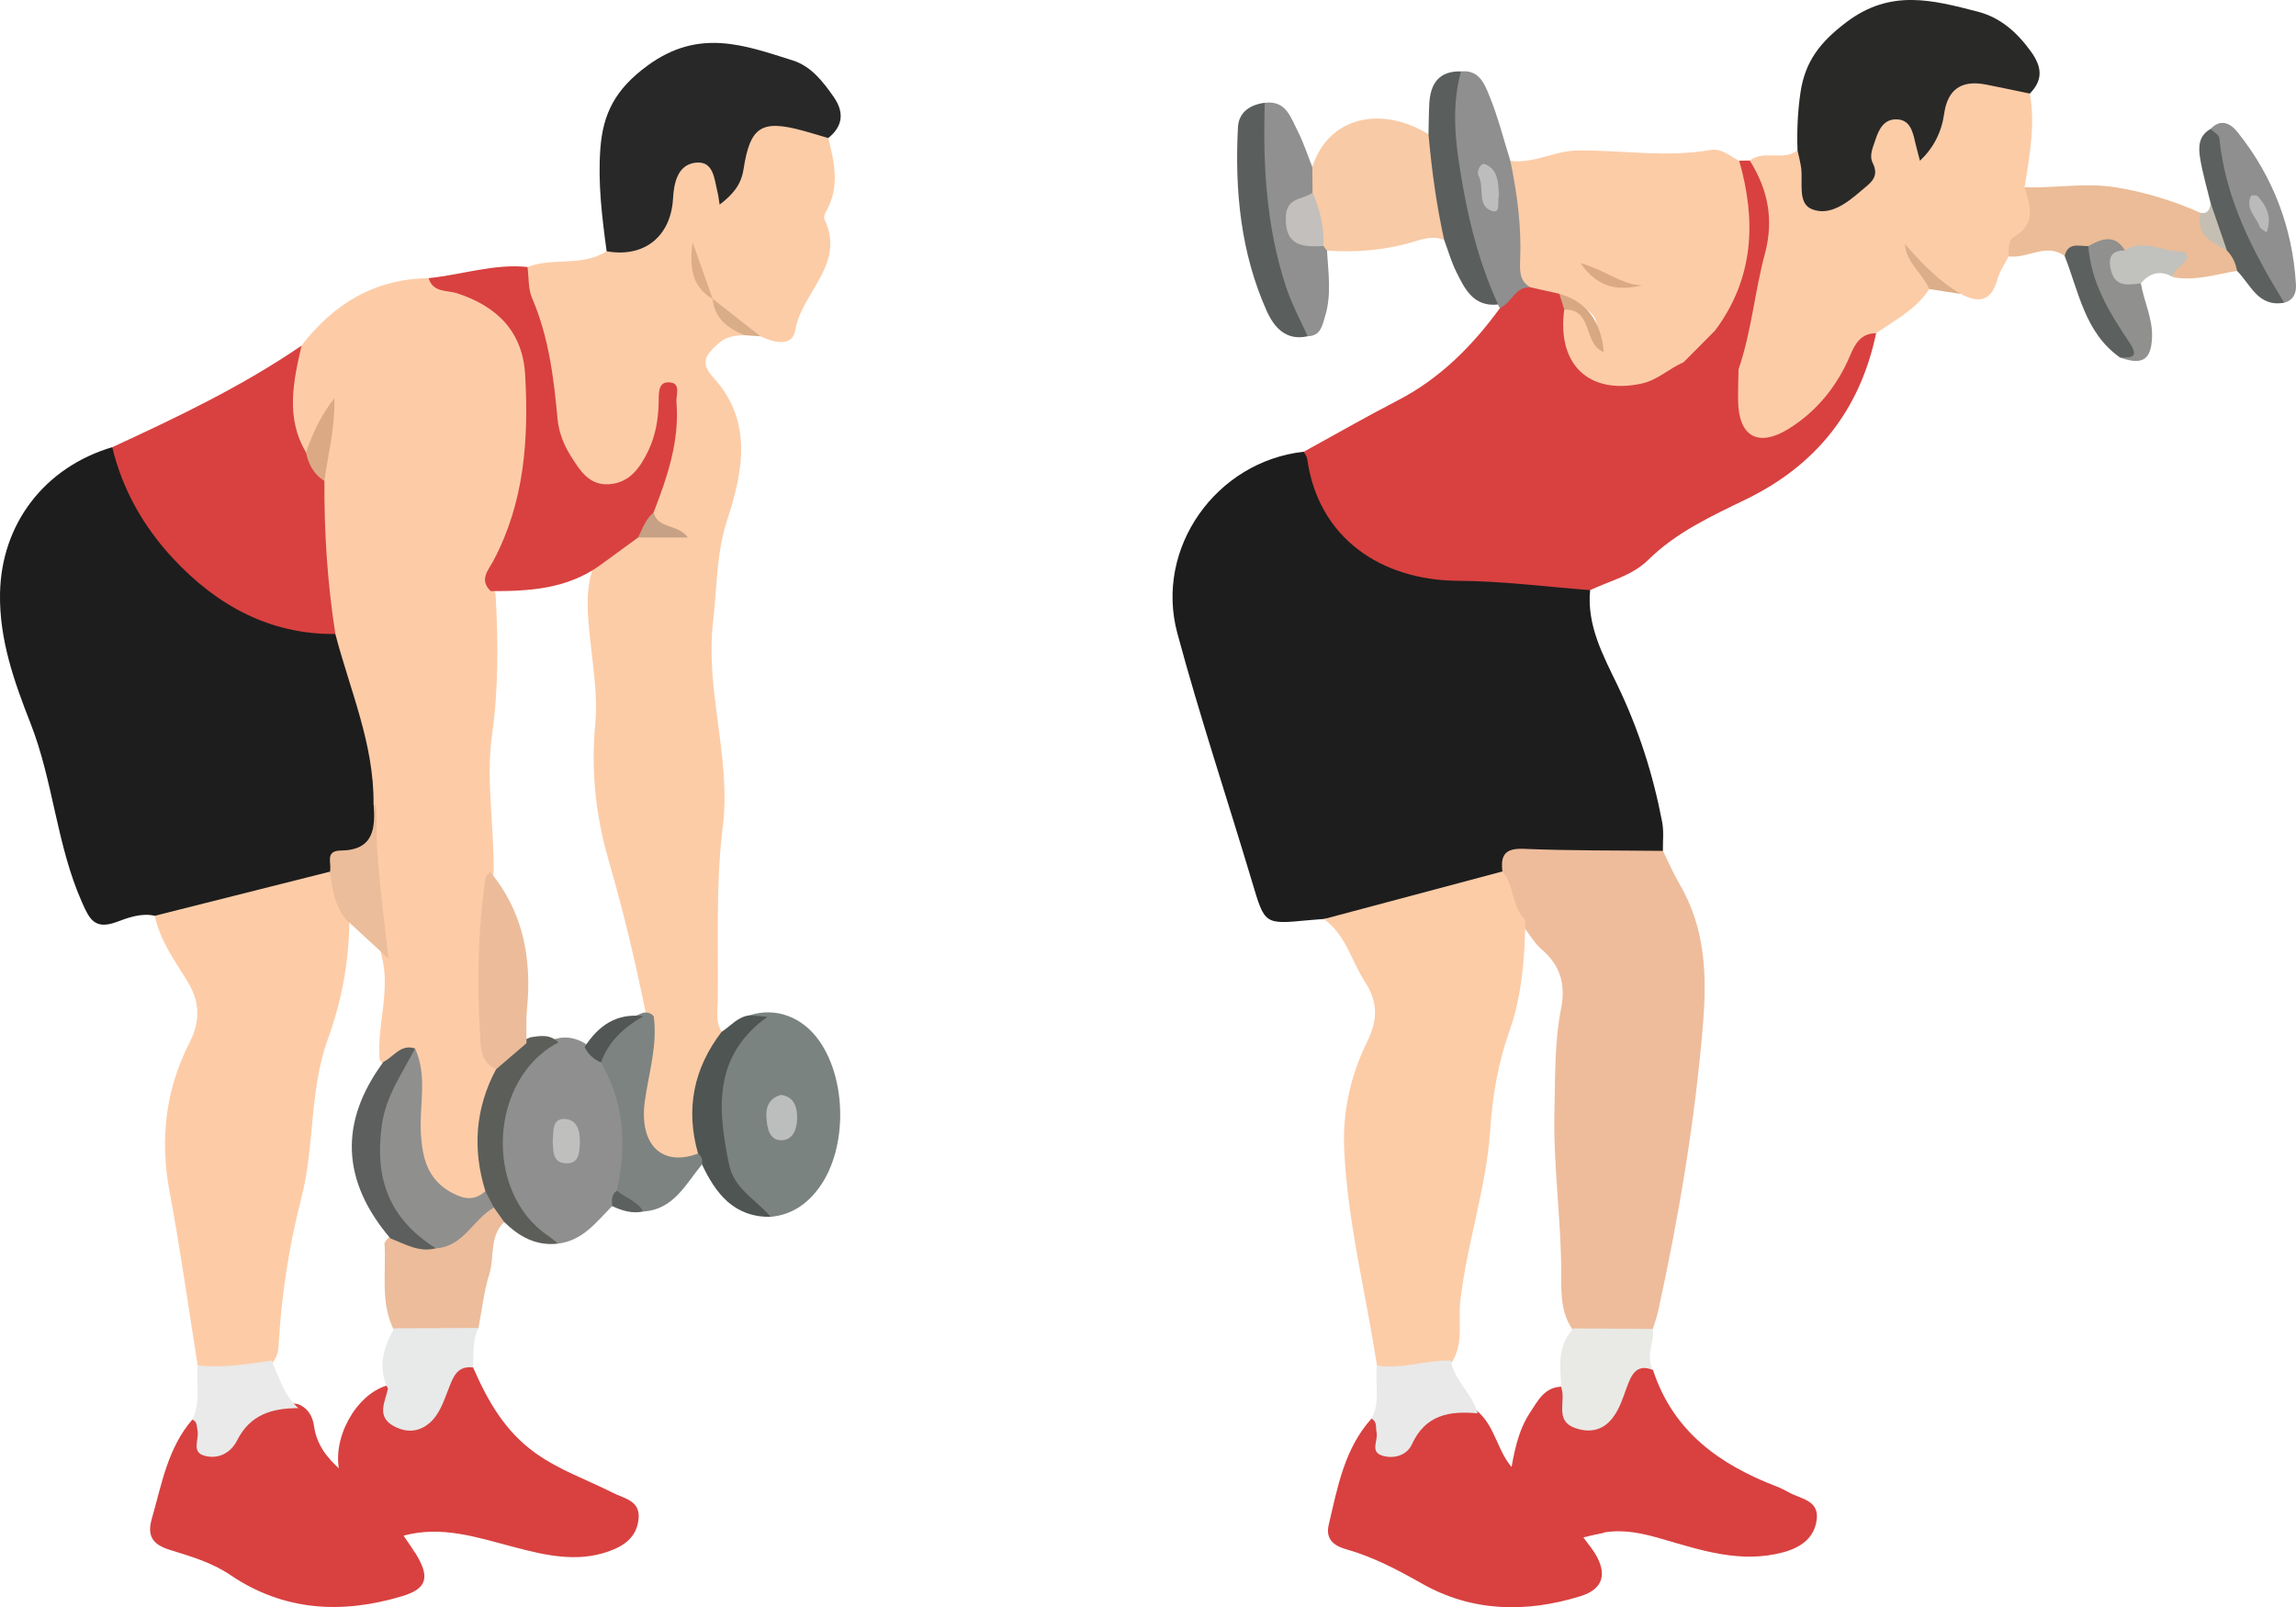 <?xml version="1.0" encoding="UTF-8"?>
<svg id="Layer_1" xmlns="http://www.w3.org/2000/svg" viewBox="0 0 1020.52 714.47">
  <defs>
    <style>
      .cls-1 {
        fill: #dcae89;
      }

      .cls-2 {
        fill: #bebdbd;
      }

      .cls-3 {
        fill: #c5bfb3;
      }

      .cls-4 {
        fill: #bcbebd;
      }

      .cls-5 {
        fill: #d9ad88;
      }

      .cls-6 {
        fill: #ecbc9a;
      }

      .cls-7 {
        fill: #c2bfbc;
      }

      .cls-8 {
        fill: #525755;
      }

      .cls-9 {
        fill: #fdcca7;
      }

      .cls-10 {
        fill: #deac87;
      }

      .cls-11 {
        fill: #5a5f5d;
      }

      .cls-12 {
        fill: #4f5552;
      }

      .cls-13 {
        fill: #bfbfbe;
      }

      .cls-14 {
        fill: #f8caa5;
      }

      .cls-15 {
        fill: #282828;
      }

      .cls-16 {
        fill: #dbaa84;
      }

      .cls-17 {
        fill: #d7a882;
      }

      .cls-18 {
        fill: #8f8f8f;
      }

      .cls-19 {
        fill: #bbbaba;
      }

      .cls-20 {
        fill: #e9eae9;
      }

      .cls-21 {
        fill: #8f8f8e;
      }

      .cls-22 {
        fill: #5c605e;
      }

      .cls-23 {
        fill: #292928;
      }

      .cls-24 {
        fill: #fccca7;
      }

      .cls-25 {
        fill: #e9eae6;
      }

      .cls-26 {
        fill: #5c5e5a;
      }

      .cls-27 {
        fill: #eebc9b;
      }

      .cls-28 {
        fill: #e9e9e9;
      }

      .cls-29 {
        fill: #ecbc9b;
      }

      .cls-30 {
        fill: #5a5e5c;
      }

      .cls-31 {
        fill: #e8e9e9;
      }

      .cls-32 {
        fill: #dba984;
      }

      .cls-33 {
        fill: #7d8380;
      }

      .cls-34 {
        fill: #ebbc97;
      }

      .cls-35 {
        fill: #d84140;
      }

      .cls-36 {
        fill: #7b8380;
      }

      .cls-37 {
        fill: #8f908f;
      }

      .cls-38 {
        fill: #90908f;
      }

      .cls-39 {
        fill: #c6a185;
      }

      .cls-40 {
        fill: #c1c1be;
      }

      .cls-41 {
        fill: #1d1d1d;
      }

      .cls-42 {
        fill: #ecbd9a;
      }

      .cls-43 {
        fill: #5c5f5d;
      }
    </style>
  </defs>
  <path class="cls-41" d="M588.44,408.53c-2.34.18-4.69.32-7.03.55-19.48,1.88-19.25,1.82-24.85-16.94-11.02-36.89-23.23-73.46-33.25-110.61-10.24-37.99,17.36-76.47,56.16-80.71,5.19,1.55,5.14,6.49,6.45,10.36,9.62,28.38,28.4,42.97,58.67,43.25,17.28.16,34.3,3.4,51.58,2.86,4.01-.12,8.98-.61,10.6,5.04-1.53,15.64,5.77,29.01,12.12,42.19,9.41,19.53,15.89,39.8,19.91,60.95.79,4.13.25,8.5.32,12.76-4.03,4.09-9.28,3.49-14.27,3.56-13.23.17-26.46.01-39.69.09-5.53.03-11.02.2-14.43,5.65-2.28,2.84-5.23,4.65-8.8,5.27-19.2,3.31-37.7,9.37-56.34,14.79-5.81,1.69-11.47.28-17.17.94Z"/>
  <path class="cls-24" d="M368.14,61.38c2.85,11.06,5.22,22.09-1.12,32.87-.55.93-.93,2.52-.51,3.39,9.48,19.92-10.23,32.27-13.04,49.14-1.27,7.6-9.52,5.56-15.46,2.72-9.24-3.18-16.94-8.31-21.65-17.2-4.66-6.01-7.59-12.7-7.94-20.4.25,7.87,3.19,14.67,8.16,20.68,3.13,6.89,9.83,10.68,14.28,16.43-4.35.11-8.29.59-11.86,3.92-5.12,4.78-8.16,8.09-1.8,15.06,17.52,19.2,13.05,41.75,6.01,63.2-4.89,14.9-4.45,29.99-6.24,45.01-3.65,30.63,8.08,60.59,4.3,91.2-3.18,25.79-1.91,51.66-2.23,77.51-.06,4.6-1.01,9.46,1.73,13.76,1.49,1.84.86,3.75-.13,5.4-8.19,13.54-11.73,27.94-8.52,43.72.47,2.31-.19,4.66-1.41,6.77-11.18,5.71-20.12,2.91-24.87-7.85-2.78-6.29-3.13-12.82-2.16-19.6,1.66-11.64,4.16-23.2,3.7-35.05-4.72-23.5-10.22-46.81-16.92-69.83-5.77-19.84-7.81-39.92-5.87-60.59,1.1-11.7-.78-23.49-2.03-35.2-1.25-11.71-2.79-23.44,1.29-34.96,5.03-7.01,12.42-10.85,19.84-14.65,6.21-1.39,12.33-.77,18.59.68-6.19-1.5-13.15-2.14-13.82-10.61,3.8-15.96,11.25-31.27,8.21-47.72-2.31,10.44-3.09,22.23-11.73,31.14-10.51,10.84-21.73,10.22-30.84-1.83-7.16-9.46-10.4-20.44-10.9-31.93-.53-12.39-3.5-23.95-7.42-35.6-2.35-7-7.33-14.51-1.3-22.26,11.32-4.38,24.36-.06,35.17-6.99,3.4-2.21,7.62-1.76,11.16-3.35,8.82-3.95,17.02-8.45,15.99-20.32-.23-2.7.51-5.47,1.6-8,2.09-4.87,5.22-9.15,10.79-9.72,5.99-.61,9.09,3.52,11.01,8.69.5,1.33.53,3.06,3.21,3.71,6.79-9.36,2.25-27.75,20.02-28.9,8.78-.57,17.94.36,24.73,7.58Z"/>
  <path class="cls-9" d="M134.02,153.63c14.27-18.58,32.52-29.68,56.5-29.98,3.06,2.01,6.71,2,10.07,2.97,24.94,7.23,35.95,20.85,36.59,46.72.66,26.89-2.32,53.23-15.08,77.58-2.29,4.37-3.18,8.79-1.8,13.59,1.14,20.65,1.33,41.18-1.56,61.83-2.82,20.1.86,40.4.7,60.62-2.07,19.5-3.69,39-3.25,58.67.22,9.95,1.32,19.55,5.15,28.75,1.5,6.96-2.8,12.67-4.11,19.04-2.46,11.95-.03,23.91-.28,35.86-4.22,7.86-10.55,6.81-16.98,3.65-11.49-5.66-15.19-16.05-16.15-27.89-.9-11.24.91-22.57-1.14-33.72-2.81-2.65-5.02-.06-7.36.9-2.65,1.09-5.23,2.2-6.66-1.64-1.07-15.26,5.05-30.36.95-45.68-4.48-22.11-4.8-44.59-6.17-66.97-.92-26.77-11.87-51.31-17.32-77.07-4.84-21.54-6.04-43.37-5.08-65.33,1.57-9.9,2.4-19.97,4.7-28.97-4.81,3.31-1.67,14.57-12.15,14.28-9.43-15.83-9.58-31.57.43-47.21Z"/>
  <path class="cls-41" d="M149.06,281.84c6.49,24.92,17.2,48.89,16.97,75.32,2.02,10.7,2.4,20.46-11.37,23.79-3.6.87-4.91,4.86-7.12,7.57-2.3,2.28-5.15,3.57-8.25,4.18-19.94,3.91-39.25,10.39-59.15,14.49-3.78.78-7.6,2.21-11.36-.1-6.01-1.38-12,.92-17,2.77-9.73,3.61-12.07-1.44-15.21-8.47-11.42-25.55-12.83-53.92-22.98-79.8C6.29,303-.36,284.27.01,263.79c.56-30.87,19.71-56.04,49.87-65,3.39,1.92,4.26,5.48,5.6,8.7,16.95,40.77,45.53,66.98,90.68,72.49,1.18.14,2.13.91,2.89,1.85Z"/>
  <path class="cls-35" d="M706.78,262.33c-19.45-1.46-38.89-4.05-58.34-4.13-34.56-.15-62.53-18.99-67.42-54.25-.15-1.09-1.02-2.08-1.54-3.12,13.94-7.64,27.73-15.56,41.83-22.86,18.83-9.75,33.19-24.25,45.47-41.14,2.47-6.57,6.24-11.53,14.14-11.39,4.42.11,8.49,1.31,12.09,3.95,2.45,2.13,3.71,4.87,4.19,8.02,1.39,29.86,16.31,38.28,43.54,24.53,1.75-.88,3.53-1.72,5.36-2.42,7.32-1.73,11.45-7.42,15.85-12.79.86-.73,1.84-1.24,2.9-1.61,6.87-.41,12.27.57,9.11,9.64-1.12,3.2.56,6.13.92,9.19.71,4.69.34,9.41.58,14.12.62,12.63,8.21,16.5,18.83,9.3,10.6-7.18,18.76-16.6,24.3-28.26,2.35-4.95,4.76-10.08,10.49-12.14,1.72-.62,3.77-1.54,4.81,1.16-7.1,34.07-26.56,58.61-57.68,73.76-15.5,7.54-31.1,14.67-43.62,27.01-7.17,7.06-17.03,9.27-25.8,13.43Z"/>
  <path class="cls-27" d="M667.79,387.4c-.89-7.12,1.07-10.42,9.41-10.07,20.62.87,41.29.67,61.94.91,2.42,4.88,4.55,9.91,7.3,14.6,11.57,19.77,12.35,40.47,10.45,63.12-3.6,42.93-10.72,85.08-19.91,127.02-.58,2.65-1.55,5.21-2.34,7.81-11.37,5.92-23.03,4.36-34.75,1.41-6.18-7.55-5.98-17.07-5.96-25.67.05-24.27-3.62-48.33-3.02-72.63.38-15.26,0-30.58,2.96-45.58,2.11-10.73-.33-19.14-8.56-26.21-3.26-2.8-5.4-6.67-8.05-10.04-6.42-6.96-9.44-15.24-9.45-24.67Z"/>
  <path class="cls-24" d="M667.79,387.4c5.38,6.24,3.98,15.69,10.17,21.54-.19,16.86-1.47,33.64-7.13,49.63-5.02,14.18-7.45,28.74-8.44,43.61-1.73,25.88-10.39,50.52-13.32,76.21-1.04,9.14,1.73,18.96-3.96,27.45-10.93,3.16-21.79,8.45-33.1,1.19-4.85-32.07-13.1-63.59-14.55-96.21-.76-16.98,2.93-32.92,10.24-47.81,4.71-9.59,4.81-17.61-.95-26.45-6.1-9.35-8.54-21.07-18.33-28.02,26.46-7.05,52.91-14.1,79.36-21.14Z"/>
  <path class="cls-9" d="M68.78,407.1c25.95-6.54,51.9-13.08,77.86-19.61,5.56,6.59,6.83,14.79,8.64,22.82-.26,17.77-3.49,34.95-9.57,51.66-8.26,22.71-5.74,47.25-11.71,70.4-5.58,21.63-8.93,43.63-10.18,65.95-.15,2.75-.88,5.41-2.82,7.57-10.89,4.88-21.84,8.05-33.13,1.14-4.12-25.79-7.7-51.68-12.51-77.33-4.36-23.22-1.82-45.24,8.83-66.13,5.16-10.12,4.69-18.61-1.51-28.38-5.54-8.73-11.62-17.58-13.92-28.08Z"/>
  <path class="cls-24" d="M833.88,148.13c-6.56.04-9.19,4.33-11.47,9.74-5.75,13.62-14.72,24.86-27.33,32.71-13.59,8.45-22.31,3.51-22.53-12.38-.06-4.68.11-9.36.18-14.04,1.75-16.4,3.95-32.73,7.85-48.8,3-12.32,4.02-24.55-2.28-36.37-1.23-2.31-2.58-4.94-.57-7.64,6.36-4.87,14.87.4,21.23-4.49,6.62,2.43,4.17,8.39,4.86,12.98,1.53,10.11,5.17,12.18,14.22,7.34,6.87-3.68,12.54-8.24,11.18-17.42-.47-3.14.7-6.24,2.13-9.08,2.31-4.59,4.54-9.6,10.65-9.76,5.45-.14,8.31,3.75,10.56,8.14.71,1.38,1.03,3,3.18,4.38,4.47-3.02,4.61-8.21,5.66-12.92,2.94-13.28,9.47-18.04,22.7-15.58,6.31,1.17,13.5.61,18.11,6.66,2.56,14.06-.2,27.83-2.31,41.64,7.38,7.64,6.85,15.16-.25,22.67-2.42,2.56-4.4,5.51-6.84,8.05-1.72,3.42-4.05,6.67-5.03,10.28-2.63,9.73-8.27,10.69-16.2,6.42-8.61-3.53-16.94-7.41-21.41-17.71,1.74,6.38,9.32,8.63,7.34,15.55-5.83,9-15.17,13.79-23.63,19.62Z"/>
  <path class="cls-24" d="M748.32,161.03c-6.44,2.77-11.61,7.98-18.71,9.5-23.49,5.01-37.62-8.51-34.34-32.91,12.47-4.27,11.06,7.15,13.99,11.85,3.37-12.6-9.34-13.27-16.19-18.87l-12.81-2.88c-3.53-.94-7.28-2.37-7.17-6.5.44-16.62-4.98-33.02-1.76-49.71,10.39,1.35,19.72-4.53,29.77-4.63,19.7-.2,39.4,3.28,59.11-.21,5.16-.91,8.67,2.84,12.82,4.76,14.4,21.34,9.15,59-10.49,75.19l.05.03c-3.31,6.24-8.24,10.86-14.27,14.39Z"/>
  <path class="cls-35" d="M149.06,281.84c-29.25.26-52.72-12.82-71.92-33.35-13.08-13.98-22.72-30.64-27.24-49.7,28.96-13.36,57.73-27.06,84.14-45.16-3.67,15.99-7.2,31.97,1.96,47.43,4.34,3.2,6.08,8.08,8.2,12.71-.15,22.82,1.33,45.52,4.87,68.07Z"/>
  <path class="cls-35" d="M713.24,681.18c-2.93.69-5.87,1.38-9.48,2.24,2.01,2.74,3.7,4.77,5.08,6.98,5.7,9.15,3.79,16-6.31,19.14-24.1,7.52-48.24,7.02-70.38-5.51-10.97-6.21-21.79-11.94-33.84-15.34-5.65-1.6-9.2-4.63-7.72-10.9,3.94-16.67,6.92-33.76,19-47.17,3.1-.22,3.73,2.16,4.59,4.32,4.05,10.11,6.5,10.82,13.37,1.86,7.64-9.97,16.69-13.45,28.61-9.87,8.97,7.06,9.31,19.7,17.63,27.17,12.08,10.59,22.89,23.01,39.46,27.08Z"/>
  <path class="cls-35" d="M184.53,690.26c6.66,10.67,5.51,15.88-5.7,19.27-26.74,8.08-52.7,6.71-76.45-9.39-8.35-5.66-17.67-8.28-26.95-11.19-7.25-2.28-10.26-5.85-7.95-13.84,4.42-15.37,7.04-31.38,17.99-44.05,3.26-.63,3.72,1.93,4.54,4.02,3.98,10.08,6.29,10.69,13.31,1.96,7.63-9.49,16.44-15.16,29.06-12.88,4.54,1.69,6.61,5.51,7.21,9.81,1.14,8.27,5.82,14.16,11.76,19.39,1.09,1.66-1.09,3.22,2,5.9,7.75,6.74,17.51,11.93,22.08,22.12,1.76,3.91,5.45,6.54,9.1,8.88Z"/>
  <path class="cls-35" d="M184.53,690.26c-12.91-6.97-20.76-19.37-31.19-29-2.28-2.11-6.57-2.97-2.43-7.07-3.47-14.79,7.31-34.31,21.14-38.31,2.36,1.52,2.3,3.93,2.16,6.29-.29,4.73.55,8.8,6.04,9.84,4.85.92,8.35-1.39,10.97-5.27,3.09-4.57,4.72-10.02,8.13-14.33,2.64-3.34,4.98-8.63,10.92-4.53,6.48,14.74,13.99,28.27,27.84,38.14,10.79,7.68,22.93,11.79,34.4,17.63,4.98,2.54,12.08,3.38,11.33,11.46-.76,8.18-6.39,12.12-13.5,14.6-14.16,4.94-28.1,1.62-41.7-1.94-16.26-4.26-32.18-9.75-49.26-5.12,1.4,2.07,3.27,4.84,5.15,7.62Z"/>
  <path class="cls-35" d="M713.24,681.18c-16.99,5.06-22.78-11.63-33.82-17.97-2.65-1.53-7.24-3.14-8.22-7.48,1.73-9.61,3.3-19.33,8.79-27.66,3.56-5.4,6.62-11.84,14.74-11.64,1.8,1.71,2.23,4.01,2.61,6.3.73,4.42,2.06,8.48,7.23,9.29,5.92.93,9.35-2.56,11.99-7.25,2.1-3.72,3.07-7.99,5.36-11.57,3.03-4.74,6.43-9.32,12.82-4.16,8.9,27.3,29.6,42.05,55.04,51.79,1.82.7,3.59,1.6,5.29,2.56,5.18,2.92,13.36,3.42,12.45,11.85-.9,8.33-7,12.65-14.81,14.78-18.83,5.14-36.52-.85-54.14-5.95-8.43-2.44-16.61-4.3-25.33-2.88Z"/>
  <path class="cls-23" d="M902.21,41.6c-6.49-1.34-12.96-2.74-19.46-4.01-10.97-2.15-17.08,2.15-18.62,13q-1.75,12.34-10.75,20.88c-.82-3.18-1.59-5.88-2.21-8.61-1.08-4.74-2.38-9.73-8.27-9.81-5.57-.07-7.81,4.46-9.32,9.11-1.08,3.34-2.88,6.93-1.21,10.26,3.26,6.48-1.33,9.11-5.17,12.42-6.4,5.52-14.03,11.38-21.96,8.1-6.3-2.6-3.84-11.78-4.66-18.19-.34-2.66-1.07-5.27-1.62-7.89-.31-8.59.05-17.08,1.3-25.66,2.04-13.95,8.81-22.59,20.57-31.45,19.66-14.81,38.35-9.67,58.1-4.61,10.22,2.62,17.61,9.22,23.8,17.8,4.93,6.83,5.43,12.59-.52,18.66Z"/>
  <path class="cls-15" d="M368.14,61.38c-3.73-1.1-7.44-2.26-11.19-3.28-18.55-5.04-23.52-1.89-26.49,17.27-1.05,6.74-4.76,11.17-10.6,15.58-.43-2.57-.56-4.05-.92-5.48-1.5-5.91-1.66-14.3-10.12-13.11-7.68,1.08-9.29,9.11-9.67,15.84-.94,16.86-12.72,26.48-29.51,23.5-2.05-15.11-3.92-30.24-2.8-45.53,1.15-15.66,6.6-26.51,21.04-37.06,22.88-16.7,42.95-9.03,64.49-2.25,8.09,2.55,13.36,9.3,18.12,16.12,4.78,6.83,4.32,13.02-2.36,18.4Z"/>
  <path class="cls-35" d="M218.12,262.78c-5.29-5.05-1.07-9.26,1.23-13.61,13.76-25.95,15.69-53.99,14.07-82.5-1.09-19.25-12.38-30.43-30.24-36.29-4.38-1.44-10.78-.22-12.66-6.74,14.67-1.46,28.93-6.51,43.94-4.96.62,4.64.26,9.7,2.04,13.84,7.37,17.18,9.64,35.31,11.31,53.63.55,5.98,2.7,11.43,5.83,16.44,3.97,6.35,8.1,13.18,16.9,12.68,9.44-.54,14.17-7.62,17.75-15.21,3.2-6.79,4.38-14.18,4.48-21.71.05-3.94-.25-9.07,5.29-8.33,4.64.62,2.34,5.72,2.6,8.78,1.44,17.28-4.06,33.2-10.13,48.97-1.52,4.21-1.7,9.24-6.91,11.16-5.7,4.16-11.4,8.33-17.1,12.49-14.57,10.42-31.36,11.42-48.39,11.35Z"/>
  <path class="cls-36" d="M333.07,451.37c11.62-3.81,23.62.6,31.18,11.47,12.1,17.39,12.34,47.19.32,64.43-5.32,7.63-12.41,12.76-22.02,13.66-16.61-6.23-22.8-19.79-23.91-35.94-1.31-18.98-1.44-38.01,16.12-51.34,1-.76-1.34-1.31-1.69-2.28Z"/>
  <path class="cls-18" d="M272.07,536.15c-6.98,7.01-13.01,15.39-23.98,16.66-17.86-4.78-24.74-18.17-26.24-34.91-1.15-12.88-1.22-25.86,5.23-37.89,4.61-8.61,10.49-15.59,20.3-18.33,4.62-1.17,8.86-.1,12.87,2.26,3.71,2.49,6.73,5.7,9.41,9.25,11.79,17.09,12.33,35.61,6.98,54.89-.89,3.05-2.32,5.8-4.57,8.07Z"/>
  <path class="cls-14" d="M641.91,106.71c-4.69-2.01-9.36-.54-13.72.78-12.58,3.81-25.37,4.77-38.38,3.94-2.2-.09-3.06-1.63-3.75-3.39-1.35-7.74-3.4-15.32-5.09-23-.33-3.84-.7-7.69,2.32-10.8,7.31-22.77,31.09-27.24,51.63-14.55,7,14.98,9.25,30.67,6.99,47.02Z"/>
  <path class="cls-34" d="M892.82,113.96c-.11-3.18-.2-7.22,2.37-8.69,10.11-5.79,7.05-13.88,4.72-22.03,13.69.49,27.29-2.25,41.11.12,12.93,2.22,25.2,5.94,37.08,11.28,2.85,6.44,7.28,11.51,13.31,15.19,2.6,3.07,5.78,6,2.91,10.57-9.39,1.53-18.61,4.63-28.33,2.85,1.47-8.89-4.7-10.05-11.11-10.96-3.48-.5-6.89,1.69-10.4.29-5.11-3.62-10.61-3-16.19-1.42-3.6.62-6.85,2.62-10.59,2.63-8.33-6.06-16.58,1.42-24.88.16Z"/>
  <path class="cls-18" d="M671.33,71.52c3.02,14.53,4.97,29.17,4.35,44.04-.2,4.79-.37,9.4,4.59,12.17-6.89-.49-8.36,7.04-13.51,9.1-.51-.37-.81-.86-.9-1.48-3.69-2.49-6.17-5.85-7.6-10.08-8.8-26.03-15.4-52.44-14.25-80.22.21-5.02-.2-10.38,5.35-13.3,8.26-.87,10.61,5.87,12.78,11.22,3.75,9.24,6.2,19.01,9.19,28.55Z"/>
  <path class="cls-29" d="M224.11,543.23c-6.7,6.36-4.22,15.43-6.6,23.08-2.41,7.76-3.3,15.99-4.85,24.01-12.1,6.85-24.6,4.94-37.17,1.72-6.74-12.54-3.7-26.23-4.6-39.45,2.28-4.64,6.15-3.51,9.72-2.34,3.62,1.18,7.19,2.17,11.01,1.79,7.42-.65,12.78-4.81,17.63-10.07,2.76-2.99,4.83-7.32,10.09-6.67,3.28,1.63,6.3,3.41,4.78,7.93Z"/>
  <path class="cls-33" d="M274.18,529.27c4.37-19.82,3.4-38.98-7.05-56.97-.05-12.71,8.4-18.2,18.75-22.09,1.83-.27,3.47.02,4.69,1.57,1.77,12.95-2.29,25.31-3.98,37.9-2.57,19.12,7.6,29.16,23.69,23.1,3.14.69,3.18,2.5,1.75,4.84-7.3,8.74-12.52,20.08-26.14,20.93-4.31-2.58-10.44-2.86-11.71-9.28Z"/>
  <path class="cls-37" d="M583.29,74.24c.04,3.81.08,7.62.12,11.43-.71,1.84-2.1,3.09-3.47,4.46-7.68,7.67-6.64,12.6,3.44,16.45,1.81.69,3.58,1.29,4.89,2.8.52.68,1.04,1.37,1.55,2.05.56,9.76,2.12,19.53-.86,29.21-1.28,4.16-1.92,8.68-7.7,8.83-5.14-2.75-7.93-7.44-9.88-12.59-10.22-27-14.07-54.96-12.2-83.73.18-2.79,1.11-5.32,2.99-7.45,9.43-1.21,11.51,6.49,14.59,12.49,2.63,5.12,4.39,10.69,6.53,16.05Z"/>
  <path class="cls-25" d="M734.74,609.02c-7.54-3.11-9.73,2.48-11.63,7.59-2.06,5.52-3.65,11.25-7.95,15.5-4.42,4.37-10.08,4.58-15.38,2.57-8.73-3.3-3.78-11.66-5.74-17.53-.63-9.36-2.05-18.87,5.32-26.63,11.76.08,23.52.16,35.28.24.83,6.08-3.42,12.18.1,18.24Z"/>
  <path class="cls-31" d="M175.25,590.48c12.47-.05,24.94-.1,37.41-.16-2.77,5.58-2.03,11.64-2.39,17.55-7.48-.93-9.05,4.94-11.05,9.94-2.04,5.13-3.7,10.46-7.83,14.33-4.88,4.57-10.66,4.88-16.32,1.84-7.9-4.25-3.92-10.75-2.63-16.67-4.66-9.53-2.08-18.3,2.81-26.83Z"/>
  <path class="cls-30" d="M649.36,31.74c-4.78,17.49-2.04,34.97,1.06,52.2,3.17,17.64,7.89,35,15.45,51.41-10.91,1.21-14.78-6.83-18.59-14.52-2.22-4.49-3.6-9.39-5.36-14.12-3.46-15.51-5.56-31.22-6.99-47.03.12-4.6.11-9.2.37-13.79.51-8.8,4.37-14.4,14.06-14.15Z"/>
  <path class="cls-11" d="M562.17,45.7c-.87,27.53.63,54.72,9.25,81.25,2.58,7.93,6.41,15.08,9.84,22.52-9.84,2.25-15.12-4.24-18.3-11.38-11.56-25.94-14.17-53.53-12.72-81.55.34-6.6,5.38-10.04,11.92-10.84Z"/>
  <path class="cls-28" d="M656.76,628.28c-12.46-1.18-23.19.58-29.23,13.82-2.23,4.89-8.1,6.64-13.34,4.92-5.32-1.75-1.55-6.78-2.33-10.25-.49-2.19.38-4.78-2.28-6.14,4.18-7.52,1.42-15.74,2.43-23.59,11.11,1.75,21.81-2.5,32.81-2.22,1.62,9.02,9.74,14.74,11.93,23.47Z"/>
  <path class="cls-20" d="M132.59,625.96c-11.58,0-21.41,2.82-27.19,14.34-2.84,5.67-8.61,8.64-14.83,6.73-5.58-1.71-1.93-7.36-2.78-11.16-.42-1.86-.04-3.92-2.32-4.82,3.97-7.69,1.5-16.03,2.42-24.03,11.07,1.14,21.95-.57,32.84-2.18,3.33,7.39,5.54,15.41,11.87,21.12Z"/>
  <path class="cls-12" d="M312.02,517.62c.26-1.92-.03-3.64-1.75-4.84-5.63-19.8-2-37.81,10.48-54.11,4.02-2.57,7.13-6.67,12.31-7.3,2.31.17,4.62.35,8.04.61-24.37,17.57-22.08,41.36-17.02,65.77,2.24,10.8,12.11,15.62,18.47,23.18-16.26.2-24.4-10.24-30.53-23.32Z"/>
  <path class="cls-18" d="M982.56,57.33c4.61-4.88,8.95-2.38,11.98,1.4,15.79,19.77,24.45,42.42,25.96,67.71.22,3.75-1.01,7-5.22,8.11-13.02-10.19-17.48-25.53-23.56-39.79-5.08-11.91-7.45-24.63-9.16-37.44Z"/>
  <path class="cls-26" d="M224.11,543.23c-1.52-2.14-3.04-4.28-4.57-6.43-2.13-1.99-3.88-4.17-3.81-7.31-5.79-18.7-4.5-36.78,4.75-54.17,1.93-8.13,8.38-11.39,15.28-14.19,4.42-.73,8.84-1.45,12.45,2.26-30.72,15.9-33.45,66.41-4.65,85.92,1.57,1.07,3.02,2.33,4.52,3.5-9.75,1.19-17.3-3.08-23.97-9.58Z"/>
  <path class="cls-22" d="M982.56,57.33c1.35,1.33,3.74,2.55,3.88,4,2.7,27.16,14.9,50.53,28.84,73.23-11.6,2.12-14.89-8.07-20.97-14.15-.58-3.48-2.02-6.52-4.5-9.05-6.36-5.66-6.76-13.37-7.23-21.05-1.6-6.64-3.57-13.23-4.68-19.96-.81-4.9-.74-10.06,4.65-13.02Z"/>
  <path class="cls-35" d="M762.55,146.62c17.09-23.17,18.1-48.57,10.48-75.19,1.57-.02,3.13-.05,4.7-.07,8.12,12.88,10.78,26.38,6.71,41.5-4.56,16.92-5.93,34.62-11.71,51.3-1.23-2.74-3.88-5.8-2.36-8.5,6.18-10.96-3.12-7.89-7.82-9.05Z"/>
  <path class="cls-38" d="M928.23,109.41c5.88-3.31,11.63-5.56,16.27,1.88-7.33,9.56,1.15,11.49,7.07,14.66,1.37,8.09,5.31,15.66,4.96,24.11-.41,9.98-4.35,12.42-14.27,8.86,2.3-4.25-.35-7.39-2.25-10.82-4.37-7.89-8.73-15.81-11.79-24.31-1.68-4.67-4.19-9.6,0-14.38Z"/>
  <path class="cls-22" d="M928.23,109.41c1.16,16.28,9.43,29.68,18.13,42.65,4.58,6.83,1.27,6.97-4.09,6.85-15.59-11.01-18.25-29.05-24.57-45.11,1.49-6.32,6.44-4.31,10.53-4.39Z"/>
  <path class="cls-40" d="M951.57,125.95c-5.78.65-11.62,1.98-13.42-6.38-1.24-5.78.77-8.17,6.35-8.27,8.12-5.26,16.08.41,24.13.45,3.92.02,4.58,2.61,1.92,5.31-1.86,1.89-4.62,2.95-4.57,6.2-5.59-3.31-10.34-2.12-14.41,2.69Z"/>
  <path class="cls-1" d="M857.51,128.51c-2.9-6.98-10.12-11.45-10.87-20.06,7.49,8.48,15.14,16.61,24.94,22.22-4.69-.72-9.38-1.44-14.07-2.16Z"/>
  <path class="cls-3" d="M982.59,90.3c2.41,7.02,4.82,14.04,7.23,21.06-6.56-3.71-14.18-6.68-11.73-16.72,3.42.54,4.12-1.73,4.5-4.34Z"/>
  <path class="cls-5" d="M330.86,149.01c-7.31-3.11-13.29-7.39-14.13-16.16l.03-.02c7.09,5.56,14.17,11.11,21.26,16.67-2.38-.16-4.77-.33-7.15-.49Z"/>
  <path class="cls-22" d="M274.18,529.27c3.77,3.26,9.07,4.59,11.71,9.28-4.93,1.06-9.42-.37-13.81-2.4-.11-2.54-.46-5.16,2.11-6.88Z"/>
  <path class="cls-39" d="M283.61,238.94c1.97-3.93,3.37-8.21,6.92-11.16,1.82,7.5,10.74,4.96,15.24,11.16h-22.16Z"/>
  <path class="cls-10" d="M316.73,132.86c-9.09-5.29-10.36-13.65-8.88-25.13,3.39,9.56,6.15,17.33,8.91,25.11,0,0-.03.02-.03.02Z"/>
  <path class="cls-21" d="M215.73,529.49c1.27,2.44,2.54,4.87,3.81,7.31-9.27,5.11-13.47,17.43-25.84,18.12-20.16-4.02-25.11-20.24-27.27-36.8-2.58-19.77,1.81-38.25,18.07-52.03,5.61,12.25,1.83,25.18,2.57,37.77.66,11.14,3.07,20.61,13.82,26.38,5.38,2.89,10.09,3.66,14.83-.75Z"/>
  <path class="cls-6" d="M217.87,387.53c14.79,17.87,18.53,38.66,16.38,61.1-.48,5-.19,10.08-.26,15.13-4.5,3.86-9,7.71-13.49,11.57-7.37-3.12-6.83-10.73-7.15-16.16-1.36-22.99-.94-46.04,2.45-68.91.15-.99,1.36-1.82,2.08-2.72Z"/>
  <path class="cls-43" d="M184.5,466.09c-5.64,10.95-12.91,20.86-14.75,33.87-3.45,24.42,3.5,41.98,23.95,54.96-7.47,1.94-13.67-1.93-20.17-4.4-21.81-25.57-22.83-51.86-3.06-78.51,4.56-2.26,7.62-8.07,14.03-5.92Z"/>
  <path class="cls-42" d="M172.6,426.08c-6.27-5.78-12.53-11.56-18.8-17.34-5.17-6.15-6.09-13.72-7.16-21.25.97-3.46-2.52-9.31,4.79-9.39,14.77-.15,15.5-9.95,14.61-20.94.45.63,1.31,1.26,1.29,1.88-.57,22.53,3.03,44.73,5.27,67.04Z"/>
  <path class="cls-16" d="M144.18,213.77c-4.78-2.92-7.06-7.45-8.2-12.71,2.78-7.58,5.71-15.08,12.65-24.12.26,14.33-2.98,25.51-4.45,36.83Z"/>
  <path class="cls-17" d="M693.08,130.61q17.85,4.98,19.78,25.87c-9.21-3.26-4.63-19.3-17.58-18.86-.73-2.34-1.46-4.68-2.2-7.02Z"/>
  <path class="cls-35" d="M748.32,161.03c4.76-4.8,9.52-9.59,14.28-14.39-1.31,8.21-6.27,12.81-14.28,14.39Z"/>
  <path class="cls-32" d="M702.51,116.99c11.29,3.2,18.23,9.59,27.38,9.89-9.88,2.09-19.07,2.04-27.38-9.89Z"/>
  <path class="cls-4" d="M347.18,486.72c5.45.75,6.96,4.87,7.12,9.27.17,4.83-1.2,10.54-6.6,10.87-5.94.36-6.76-5.76-7.06-10.34-.29-4.46,1.36-8.48,6.53-9.8Z"/>
  <path class="cls-13" d="M245.67,507.32c.44-4.28-.5-10.23,5.49-9.9,5.45.3,6.76,5.59,6.57,10.72-.16,4.51-.47,9.42-6.45,8.98-5.89-.43-5.28-5.72-5.61-9.81Z"/>
  <path class="cls-8" d="M259.82,465.45c6.12-9.48,14.19-15.25,26.1-13.7-8.43,4.88-15.45,11.04-18.8,20.55-3.28-1.39-5.69-3.7-7.31-6.85Z"/>
  <path class="cls-7" d="M588.27,109.38c-9.31.49-17.22.08-16.76-13.03.31-8.79,7.63-7.54,11.9-10.68,3.31,7.56,5.13,15.42,4.86,23.71Z"/>
  <path class="cls-2" d="M666.26,86.81c-.93,2.55,1.15,8.37-3.23,6.92-6.64-2.19-3.13-10.4-5.81-15.47-1.1-2.07.89-6.03,2.81-5.28,6.01,2.36,5.84,8.39,6.23,13.82Z"/>
  <path class="cls-19" d="M1007.44,103.31c-1.38-1.09-2.71-1.6-3.02-2.47-1.6-4.52-6.64-8.12-3.88-13.76.19-.38,2.49-.4,2.99.16,4.01,4.42,6.37,9.35,3.91,16.07Z"/>
</svg>